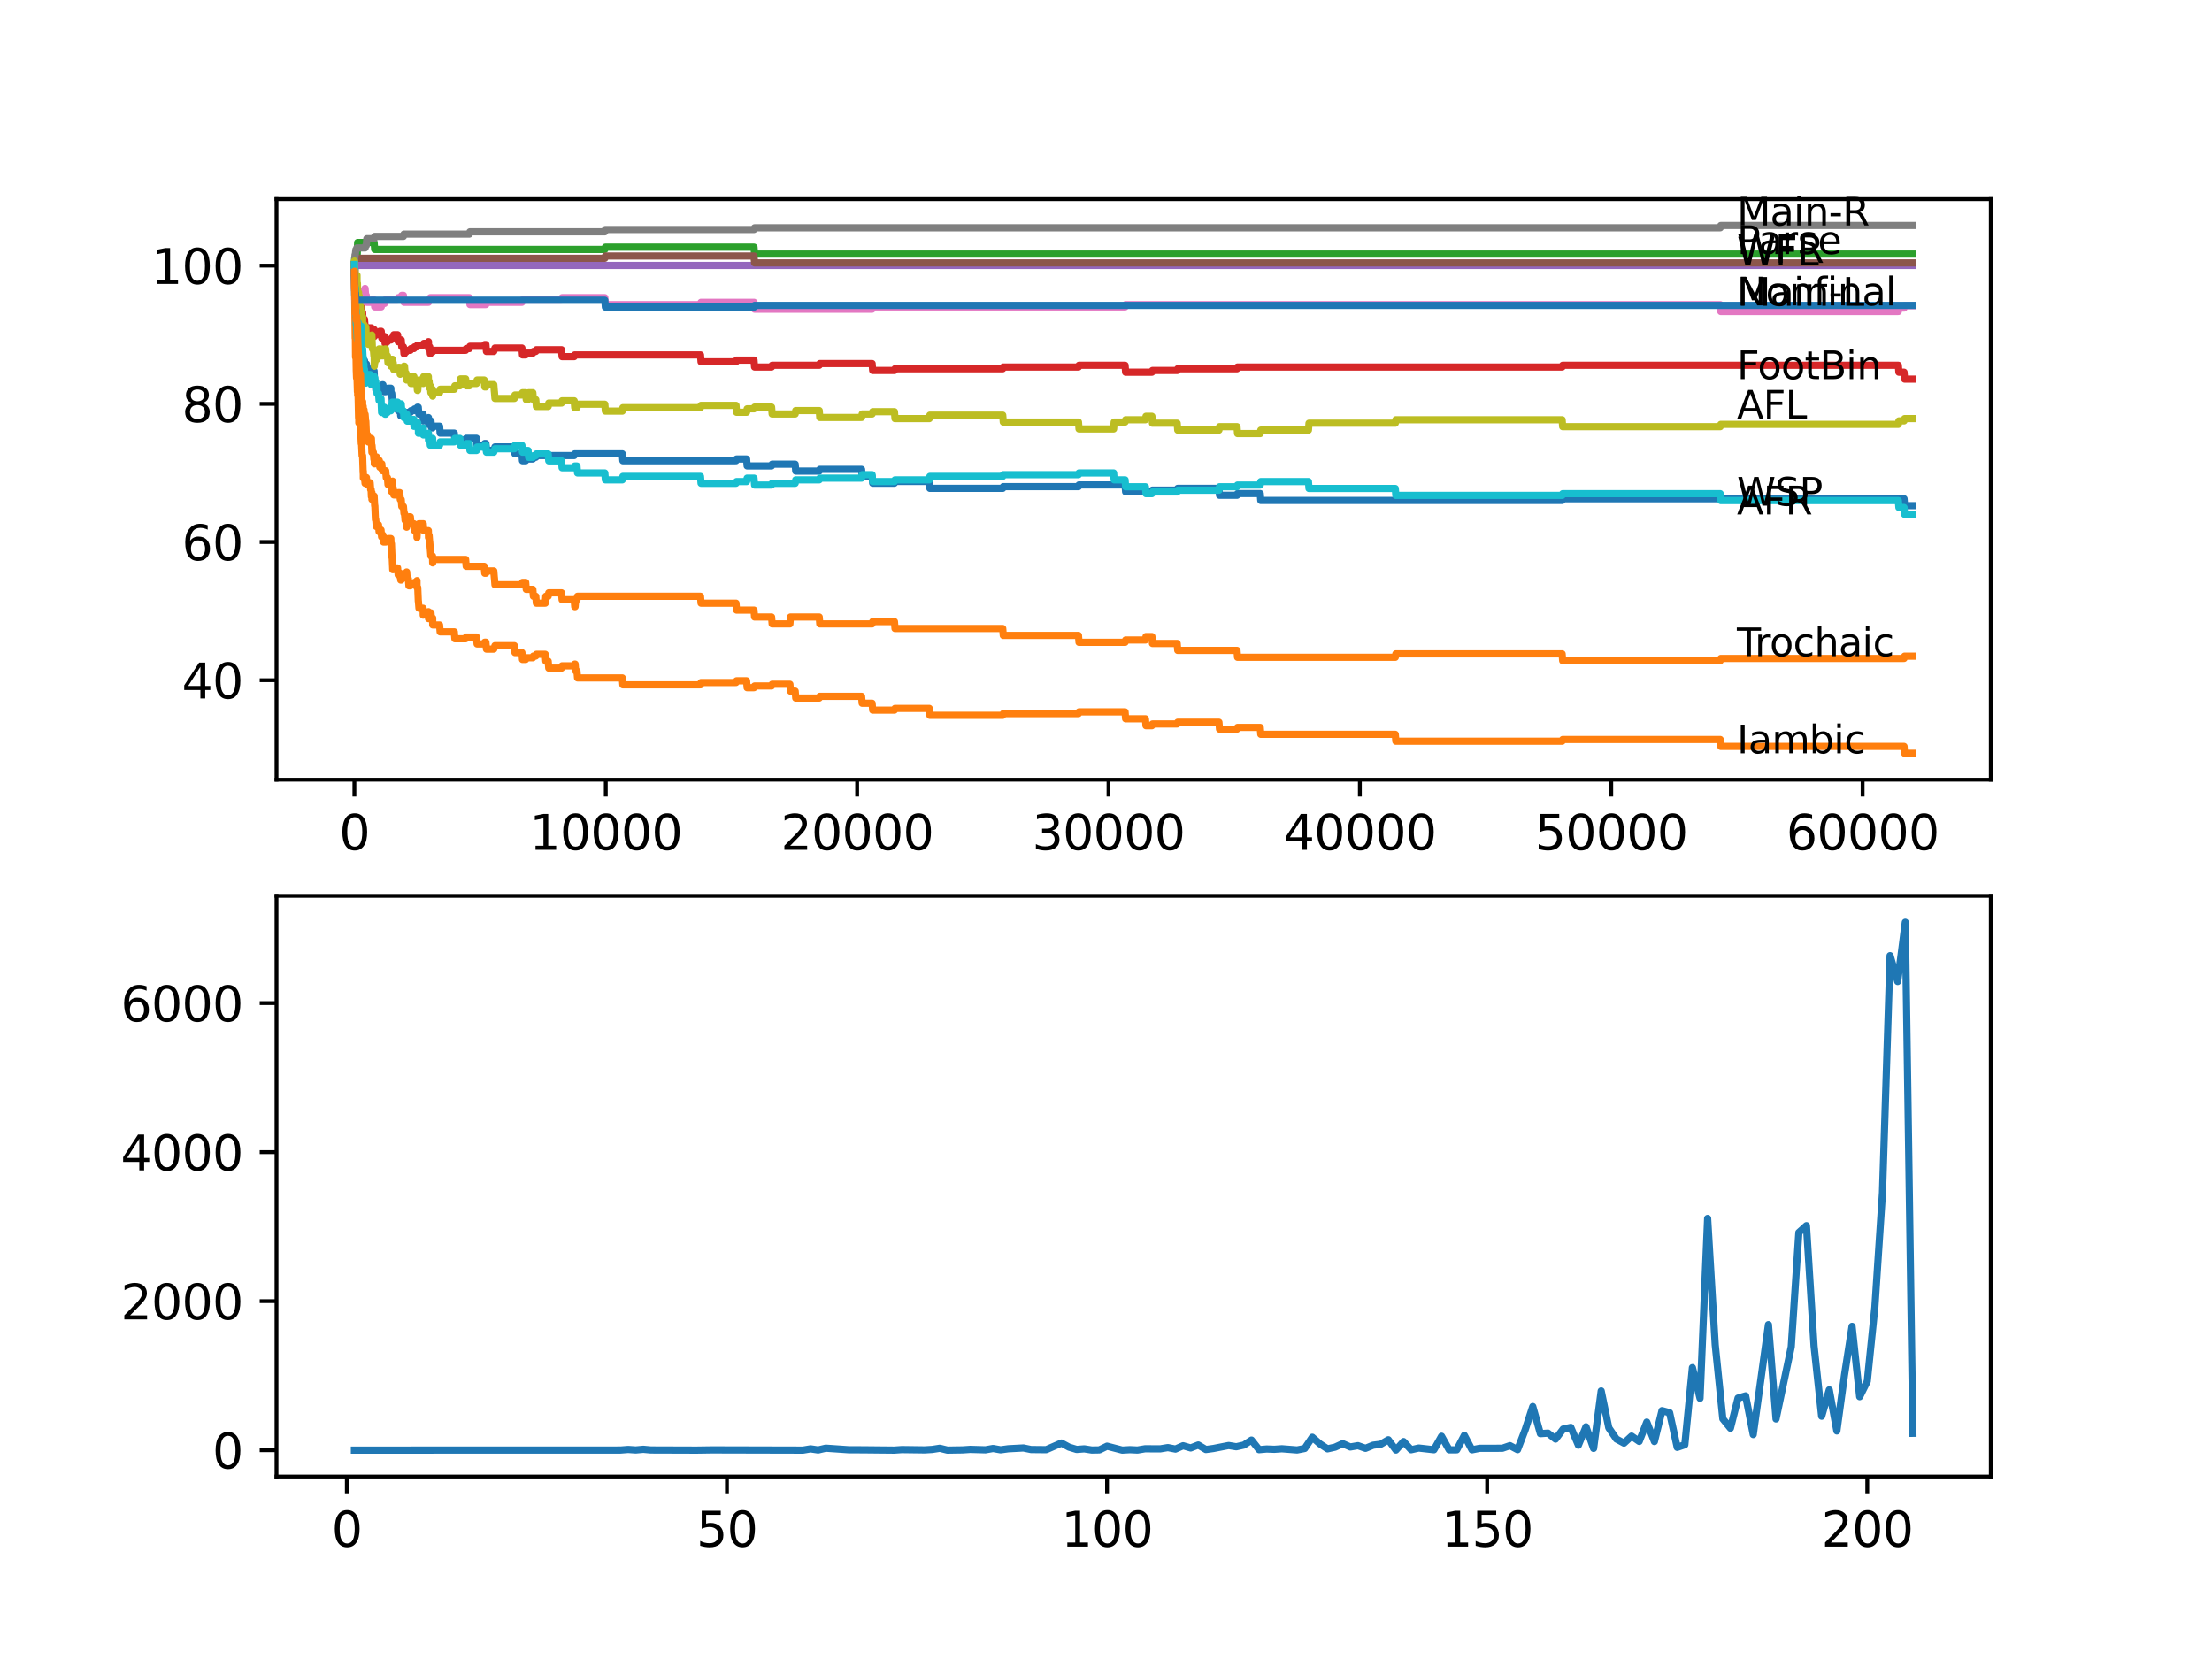 <?xml version="1.0" encoding="utf-8" standalone="no"?>
<!DOCTYPE svg PUBLIC "-//W3C//DTD SVG 1.1//EN"
  "http://www.w3.org/Graphics/SVG/1.1/DTD/svg11.dtd">
<svg xmlns:xlink="http://www.w3.org/1999/xlink" width="460.8pt" height="345.6pt" viewBox="0 0 460.8 345.6" xmlns="http://www.w3.org/2000/svg" version="1.1">
 <defs>
  <style type="text/css">*{stroke-linejoin: round; stroke-linecap: butt}</style>
 </defs>
 <g id="figure_1">
  <g id="patch_1">
   <path d="M 0 345.6 
L 460.8 345.6 
L 460.8 0 
L 0 0 
z
" style="fill: #ffffff"/>
  </g>
  <g id="axes_1">
   <g id="patch_2">
    <path d="M 57.6 162.432 
L 414.72 162.432 
L 414.72 41.472 
L 57.6 41.472 
z
" style="fill: #ffffff"/>
   </g>
   <g id="matplotlib.axis_1">
    <g id="xtick_1">
     <g id="line2d_1">
      <defs>
       <path id="me05dd49eee" d="M 0 0 
L 0 3.5 
" style="stroke: #000000; stroke-width: 0.8"/>
      </defs>
      <g>
       <use xlink:href="#me05dd49eee" x="73.827" y="162.432" style="stroke: #000000; stroke-width: 0.8"/>
      </g>
     </g>
     <g id="text_1">
      <!-- 0 -->
      <g transform="translate(70.646 177.03)scale(0.1 -0.1)">
       <defs>
        <path id="DejaVuSans-30" d="M 2034 4250 
Q 1547 4250 1301 3770 
Q 1056 3291 1056 2328 
Q 1056 1369 1301 889 
Q 1547 409 2034 409 
Q 2525 409 2770 889 
Q 3016 1369 3016 2328 
Q 3016 3291 2770 3770 
Q 2525 4250 2034 4250 
z
M 2034 4750 
Q 2819 4750 3233 4129 
Q 3647 3509 3647 2328 
Q 3647 1150 3233 529 
Q 2819 -91 2034 -91 
Q 1250 -91 836 529 
Q 422 1150 422 2328 
Q 422 3509 836 4129 
Q 1250 4750 2034 4750 
z
" transform="scale(0.016)"/>
       </defs>
       <use xlink:href="#DejaVuSans-30"/>
      </g>
     </g>
    </g>
    <g id="xtick_2">
     <g id="line2d_2">
      <g>
       <use xlink:href="#me05dd49eee" x="126.192" y="162.432" style="stroke: #000000; stroke-width: 0.8"/>
      </g>
     </g>
     <g id="text_2">
      <!-- 10000 -->
      <g transform="translate(110.286 177.03)scale(0.1 -0.1)">
       <defs>
        <path id="DejaVuSans-31" d="M 794 531 
L 1825 531 
L 1825 4091 
L 703 3866 
L 703 4441 
L 1819 4666 
L 2450 4666 
L 2450 531 
L 3481 531 
L 3481 0 
L 794 0 
L 794 531 
z
" transform="scale(0.016)"/>
       </defs>
       <use xlink:href="#DejaVuSans-31"/>
       <use xlink:href="#DejaVuSans-30" x="63.623"/>
       <use xlink:href="#DejaVuSans-30" x="127.246"/>
       <use xlink:href="#DejaVuSans-30" x="190.869"/>
       <use xlink:href="#DejaVuSans-30" x="254.492"/>
      </g>
     </g>
    </g>
    <g id="xtick_3">
     <g id="line2d_3">
      <g>
       <use xlink:href="#me05dd49eee" x="178.556" y="162.432" style="stroke: #000000; stroke-width: 0.8"/>
      </g>
     </g>
     <g id="text_3">
      <!-- 20000 -->
      <g transform="translate(162.65 177.03)scale(0.1 -0.1)">
       <defs>
        <path id="DejaVuSans-32" d="M 1228 531 
L 3431 531 
L 3431 0 
L 469 0 
L 469 531 
Q 828 903 1448 1529 
Q 2069 2156 2228 2338 
Q 2531 2678 2651 2914 
Q 2772 3150 2772 3378 
Q 2772 3750 2511 3984 
Q 2250 4219 1831 4219 
Q 1534 4219 1204 4116 
Q 875 4013 500 3803 
L 500 4441 
Q 881 4594 1212 4672 
Q 1544 4750 1819 4750 
Q 2544 4750 2975 4387 
Q 3406 4025 3406 3419 
Q 3406 3131 3298 2873 
Q 3191 2616 2906 2266 
Q 2828 2175 2409 1742 
Q 1991 1309 1228 531 
z
" transform="scale(0.016)"/>
       </defs>
       <use xlink:href="#DejaVuSans-32"/>
       <use xlink:href="#DejaVuSans-30" x="63.623"/>
       <use xlink:href="#DejaVuSans-30" x="127.246"/>
       <use xlink:href="#DejaVuSans-30" x="190.869"/>
       <use xlink:href="#DejaVuSans-30" x="254.492"/>
      </g>
     </g>
    </g>
    <g id="xtick_4">
     <g id="line2d_4">
      <g>
       <use xlink:href="#me05dd49eee" x="230.921" y="162.432" style="stroke: #000000; stroke-width: 0.8"/>
      </g>
     </g>
     <g id="text_4">
      <!-- 30000 -->
      <g transform="translate(215.015 177.03)scale(0.1 -0.1)">
       <defs>
        <path id="DejaVuSans-33" d="M 2597 2516 
Q 3050 2419 3304 2112 
Q 3559 1806 3559 1356 
Q 3559 666 3084 287 
Q 2609 -91 1734 -91 
Q 1441 -91 1130 -33 
Q 819 25 488 141 
L 488 750 
Q 750 597 1062 519 
Q 1375 441 1716 441 
Q 2309 441 2620 675 
Q 2931 909 2931 1356 
Q 2931 1769 2642 2001 
Q 2353 2234 1838 2234 
L 1294 2234 
L 1294 2753 
L 1863 2753 
Q 2328 2753 2575 2939 
Q 2822 3125 2822 3475 
Q 2822 3834 2567 4026 
Q 2313 4219 1838 4219 
Q 1578 4219 1281 4162 
Q 984 4106 628 3988 
L 628 4550 
Q 988 4650 1302 4700 
Q 1616 4750 1894 4750 
Q 2613 4750 3031 4423 
Q 3450 4097 3450 3541 
Q 3450 3153 3228 2886 
Q 3006 2619 2597 2516 
z
" transform="scale(0.016)"/>
       </defs>
       <use xlink:href="#DejaVuSans-33"/>
       <use xlink:href="#DejaVuSans-30" x="63.623"/>
       <use xlink:href="#DejaVuSans-30" x="127.246"/>
       <use xlink:href="#DejaVuSans-30" x="190.869"/>
       <use xlink:href="#DejaVuSans-30" x="254.492"/>
      </g>
     </g>
    </g>
    <g id="xtick_5">
     <g id="line2d_5">
      <g>
       <use xlink:href="#me05dd49eee" x="283.285" y="162.432" style="stroke: #000000; stroke-width: 0.8"/>
      </g>
     </g>
     <g id="text_5">
      <!-- 40000 -->
      <g transform="translate(267.379 177.03)scale(0.1 -0.1)">
       <defs>
        <path id="DejaVuSans-34" d="M 2419 4116 
L 825 1625 
L 2419 1625 
L 2419 4116 
z
M 2253 4666 
L 3047 4666 
L 3047 1625 
L 3713 1625 
L 3713 1100 
L 3047 1100 
L 3047 0 
L 2419 0 
L 2419 1100 
L 313 1100 
L 313 1709 
L 2253 4666 
z
" transform="scale(0.016)"/>
       </defs>
       <use xlink:href="#DejaVuSans-34"/>
       <use xlink:href="#DejaVuSans-30" x="63.623"/>
       <use xlink:href="#DejaVuSans-30" x="127.246"/>
       <use xlink:href="#DejaVuSans-30" x="190.869"/>
       <use xlink:href="#DejaVuSans-30" x="254.492"/>
      </g>
     </g>
    </g>
    <g id="xtick_6">
     <g id="line2d_6">
      <g>
       <use xlink:href="#me05dd49eee" x="335.65" y="162.432" style="stroke: #000000; stroke-width: 0.8"/>
      </g>
     </g>
     <g id="text_6">
      <!-- 50000 -->
      <g transform="translate(319.744 177.03)scale(0.1 -0.1)">
       <defs>
        <path id="DejaVuSans-35" d="M 691 4666 
L 3169 4666 
L 3169 4134 
L 1269 4134 
L 1269 2991 
Q 1406 3038 1543 3061 
Q 1681 3084 1819 3084 
Q 2600 3084 3056 2656 
Q 3513 2228 3513 1497 
Q 3513 744 3044 326 
Q 2575 -91 1722 -91 
Q 1428 -91 1123 -41 
Q 819 9 494 109 
L 494 744 
Q 775 591 1075 516 
Q 1375 441 1709 441 
Q 2250 441 2565 725 
Q 2881 1009 2881 1497 
Q 2881 1984 2565 2268 
Q 2250 2553 1709 2553 
Q 1456 2553 1204 2497 
Q 953 2441 691 2322 
L 691 4666 
z
" transform="scale(0.016)"/>
       </defs>
       <use xlink:href="#DejaVuSans-35"/>
       <use xlink:href="#DejaVuSans-30" x="63.623"/>
       <use xlink:href="#DejaVuSans-30" x="127.246"/>
       <use xlink:href="#DejaVuSans-30" x="190.869"/>
       <use xlink:href="#DejaVuSans-30" x="254.492"/>
      </g>
     </g>
    </g>
    <g id="xtick_7">
     <g id="line2d_7">
      <g>
       <use xlink:href="#me05dd49eee" x="388.014" y="162.432" style="stroke: #000000; stroke-width: 0.8"/>
      </g>
     </g>
     <g id="text_7">
      <!-- 60000 -->
      <g transform="translate(372.108 177.03)scale(0.1 -0.1)">
       <defs>
        <path id="DejaVuSans-36" d="M 2113 2584 
Q 1688 2584 1439 2293 
Q 1191 2003 1191 1497 
Q 1191 994 1439 701 
Q 1688 409 2113 409 
Q 2538 409 2786 701 
Q 3034 994 3034 1497 
Q 3034 2003 2786 2293 
Q 2538 2584 2113 2584 
z
M 3366 4563 
L 3366 3988 
Q 3128 4100 2886 4159 
Q 2644 4219 2406 4219 
Q 1781 4219 1451 3797 
Q 1122 3375 1075 2522 
Q 1259 2794 1537 2939 
Q 1816 3084 2150 3084 
Q 2853 3084 3261 2657 
Q 3669 2231 3669 1497 
Q 3669 778 3244 343 
Q 2819 -91 2113 -91 
Q 1303 -91 875 529 
Q 447 1150 447 2328 
Q 447 3434 972 4092 
Q 1497 4750 2381 4750 
Q 2619 4750 2861 4703 
Q 3103 4656 3366 4563 
z
" transform="scale(0.016)"/>
       </defs>
       <use xlink:href="#DejaVuSans-36"/>
       <use xlink:href="#DejaVuSans-30" x="63.623"/>
       <use xlink:href="#DejaVuSans-30" x="127.246"/>
       <use xlink:href="#DejaVuSans-30" x="190.869"/>
       <use xlink:href="#DejaVuSans-30" x="254.492"/>
      </g>
     </g>
    </g>
   </g>
   <g id="matplotlib.axis_2">
    <g id="ytick_1">
     <g id="line2d_8">
      <defs>
       <path id="m8b151ed407" d="M 0 0 
L -3.5 0 
" style="stroke: #000000; stroke-width: 0.8"/>
      </defs>
      <g>
       <use xlink:href="#m8b151ed407" x="57.6" y="141.701" style="stroke: #000000; stroke-width: 0.8"/>
      </g>
     </g>
     <g id="text_8">
      <!-- 40 -->
      <g transform="translate(37.875 145.5)scale(0.1 -0.1)">
       <use xlink:href="#DejaVuSans-34"/>
       <use xlink:href="#DejaVuSans-30" x="63.623"/>
      </g>
     </g>
    </g>
    <g id="ytick_2">
     <g id="line2d_9">
      <g>
       <use xlink:href="#m8b151ed407" x="57.6" y="112.915" style="stroke: #000000; stroke-width: 0.8"/>
      </g>
     </g>
     <g id="text_9">
      <!-- 60 -->
      <g transform="translate(37.875 116.714)scale(0.1 -0.1)">
       <use xlink:href="#DejaVuSans-36"/>
       <use xlink:href="#DejaVuSans-30" x="63.623"/>
      </g>
     </g>
    </g>
    <g id="ytick_3">
     <g id="line2d_10">
      <g>
       <use xlink:href="#m8b151ed407" x="57.6" y="84.128" style="stroke: #000000; stroke-width: 0.8"/>
      </g>
     </g>
     <g id="text_10">
      <!-- 80 -->
      <g transform="translate(37.875 87.928)scale(0.1 -0.1)">
       <defs>
        <path id="DejaVuSans-38" d="M 2034 2216 
Q 1584 2216 1326 1975 
Q 1069 1734 1069 1313 
Q 1069 891 1326 650 
Q 1584 409 2034 409 
Q 2484 409 2743 651 
Q 3003 894 3003 1313 
Q 3003 1734 2745 1975 
Q 2488 2216 2034 2216 
z
M 1403 2484 
Q 997 2584 770 2862 
Q 544 3141 544 3541 
Q 544 4100 942 4425 
Q 1341 4750 2034 4750 
Q 2731 4750 3128 4425 
Q 3525 4100 3525 3541 
Q 3525 3141 3298 2862 
Q 3072 2584 2669 2484 
Q 3125 2378 3379 2068 
Q 3634 1759 3634 1313 
Q 3634 634 3220 271 
Q 2806 -91 2034 -91 
Q 1263 -91 848 271 
Q 434 634 434 1313 
Q 434 1759 690 2068 
Q 947 2378 1403 2484 
z
M 1172 3481 
Q 1172 3119 1398 2916 
Q 1625 2713 2034 2713 
Q 2441 2713 2670 2916 
Q 2900 3119 2900 3481 
Q 2900 3844 2670 4047 
Q 2441 4250 2034 4250 
Q 1625 4250 1398 4047 
Q 1172 3844 1172 3481 
z
" transform="scale(0.016)"/>
       </defs>
       <use xlink:href="#DejaVuSans-38"/>
       <use xlink:href="#DejaVuSans-30" x="63.623"/>
      </g>
     </g>
    </g>
    <g id="ytick_4">
     <g id="line2d_11">
      <g>
       <use xlink:href="#m8b151ed407" x="57.6" y="55.342" style="stroke: #000000; stroke-width: 0.8"/>
      </g>
     </g>
     <g id="text_11">
      <!-- 100 -->
      <g transform="translate(31.512 59.141)scale(0.1 -0.1)">
       <use xlink:href="#DejaVuSans-31"/>
       <use xlink:href="#DejaVuSans-30" x="63.623"/>
       <use xlink:href="#DejaVuSans-30" x="127.246"/>
      </g>
     </g>
    </g>
   </g>
   <g id="line2d_12">
    <path d="M 73.833 55.342 
L 73.958 59.516 
L 73.964 59.516 
L 74.032 58.077 
L 74.068 60.116 
L 74.105 60.116 
L 74.152 57.957 
L 74.215 59.036 
L 74.278 61.915 
L 74.33 61.195 
L 74.356 61.195 
L 74.461 64.074 
L 74.472 63.714 
L 74.487 63.714 
L 74.508 63.354 
L 74.513 64.794 
L 74.582 63.594 
L 74.697 68.992 
L 74.707 68.632 
L 74.744 68.632 
L 74.749 70.071 
L 74.854 68.992 
L 74.859 68.992 
L 74.974 68.632 
L 75 68.632 
L 75.095 70.071 
L 75.11 69.711 
L 75.142 69.711 
L 75.262 72.59 
L 75.325 72.59 
L 75.346 74.029 
L 75.435 73.669 
L 75.535 73.669 
L 75.65 75.828 
L 75.655 75.828 
L 75.77 75.469 
L 75.828 75.469 
L 75.927 75.109 
L 76.043 76.548 
L 76.21 76.548 
L 76.331 75.828 
L 76.336 75.828 
L 76.451 77.268 
L 76.598 77.268 
L 76.713 76.908 
L 77.315 76.908 
L 77.43 78.347 
L 77.462 78.347 
L 77.582 77.628 
L 77.776 77.628 
L 77.891 77.268 
L 77.933 77.268 
L 78.048 79.787 
L 78.179 79.787 
L 78.294 81.226 
L 78.457 81.226 
L 78.572 80.866 
L 79.006 80.866 
L 79.122 80.506 
L 79.54 80.506 
L 79.656 80.146 
L 79.776 80.146 
L 79.891 81.586 
L 80.347 81.586 
L 80.462 81.226 
L 80.708 81.226 
L 80.823 80.866 
L 81.42 80.866 
L 81.457 82.305 
L 81.53 81.946 
L 81.604 81.946 
L 81.719 83.385 
L 81.776 83.385 
L 81.792 83.025 
L 81.797 84.464 
L 81.871 84.464 
L 81.913 84.464 
L 82.028 84.104 
L 82.824 84.104 
L 82.939 85.544 
L 83.269 85.544 
L 83.363 85.184 
L 83.478 86.623 
L 84.264 86.623 
L 84.379 86.263 
L 84.583 86.263 
L 84.698 85.904 
L 85.484 85.904 
L 85.599 85.544 
L 86.227 85.544 
L 86.343 85.184 
L 86.835 85.184 
L 86.95 84.824 
L 87.128 84.824 
L 87.243 86.263 
L 88.139 86.263 
L 88.165 87.703 
L 88.249 87.343 
L 89.233 87.343 
L 89.259 86.983 
L 89.265 88.422 
L 89.327 88.422 
L 89.39 88.422 
L 89.505 88.063 
L 89.642 88.063 
L 89.757 87.703 
L 89.778 87.703 
L 89.893 89.142 
L 90.097 89.142 
L 90.212 88.782 
L 91.569 88.782 
L 91.684 90.222 
L 94.637 90.222 
L 94.752 91.661 
L 96.999 91.661 
L 97.114 91.301 
L 99.266 91.301 
L 99.381 92.74 
L 100.869 92.74 
L 100.984 92.381 
L 101.219 92.381 
L 101.335 93.82 
L 102.864 93.82 
L 102.979 93.46 
L 102.989 93.46 
L 103.104 93.1 
L 107.152 93.1 
L 107.267 94.54 
L 108.723 94.54 
L 108.838 95.979 
L 109.509 95.979 
L 109.624 95.619 
L 110.996 95.619 
L 111.111 95.259 
L 111.614 95.259 
L 111.729 94.899 
L 119.61 94.899 
L 119.725 94.54 
L 129.638 94.54 
L 129.753 95.979 
L 153.322 95.979 
L 153.437 95.619 
L 155.527 95.619 
L 155.642 97.058 
L 160.732 97.058 
L 160.847 96.699 
L 165.649 96.699 
L 165.764 98.138 
L 170.66 98.138 
L 170.775 97.778 
L 179.483 97.778 
L 179.599 99.217 
L 181.677 99.217 
L 181.793 100.657 
L 186.327 100.657 
L 186.443 100.297 
L 193.59 100.297 
L 193.705 101.736 
L 208.886 101.736 
L 209.001 101.376 
L 224.663 101.376 
L 224.779 101.016 
L 234.372 101.016 
L 234.487 102.456 
L 239.964 102.456 
L 240.079 102.096 
L 245.227 102.096 
L 245.342 101.736 
L 253.93 101.736 
L 254.045 103.175 
L 257.69 103.175 
L 257.805 102.816 
L 262.528 102.816 
L 262.643 104.255 
L 325.418 104.255 
L 325.533 103.895 
L 396.644 103.895 
L 396.759 105.334 
L 398.487 105.334 
L 398.487 105.334 
" clip-path="url(#pf3f71d8c9c)" style="fill: none; stroke: #1f77b4; stroke-width: 1.5; stroke-linecap: square"/>
   </g>
   <g id="line2d_13">
    <path d="M 73.833 56.782 
L 73.838 56.782 
L 73.995 70.455 
L 74.006 70.455 
L 74.026 69.016 
L 74.068 74.413 
L 74.084 74.413 
L 74.131 74.413 
L 74.152 72.974 
L 74.22 77.292 
L 74.225 77.292 
L 74.278 78.731 
L 74.335 78.011 
L 74.356 78.011 
L 74.461 81.61 
L 74.477 81.25 
L 74.487 81.25 
L 74.508 80.89 
L 74.513 82.329 
L 74.582 81.61 
L 74.697 87.007 
L 74.707 86.647 
L 74.744 86.647 
L 74.749 88.087 
L 74.854 87.007 
L 74.859 87.007 
L 74.974 88.446 
L 75 88.446 
L 75.095 89.886 
L 75.11 89.526 
L 75.142 89.526 
L 75.262 92.405 
L 75.325 92.405 
L 75.44 94.923 
L 75.535 94.923 
L 75.655 98.522 
L 75.681 98.162 
L 75.686 99.601 
L 75.749 99.601 
L 75.828 99.601 
L 75.927 99.241 
L 76.043 100.681 
L 76.053 100.681 
L 76.168 100.201 
L 76.21 100.201 
L 76.331 99.481 
L 76.336 99.481 
L 76.451 100.92 
L 76.598 100.92 
L 76.713 100.561 
L 77.1 100.561 
L 77.215 102 
L 77.315 102 
L 77.367 103.439 
L 77.425 102.96 
L 77.462 102.96 
L 77.472 102.6 
L 77.477 104.039 
L 77.561 103.679 
L 77.776 103.679 
L 77.891 103.319 
L 77.933 103.319 
L 78.048 105.358 
L 78.085 105.358 
L 78.205 108.237 
L 78.273 108.237 
L 78.388 109.676 
L 78.457 109.676 
L 78.572 109.316 
L 78.849 109.316 
L 78.964 110.756 
L 79.006 110.756 
L 79.122 110.396 
L 79.373 110.396 
L 79.488 111.835 
L 79.54 111.835 
L 79.656 111.475 
L 79.776 111.475 
L 79.891 112.915 
L 80.347 112.915 
L 80.462 112.555 
L 80.708 112.555 
L 80.823 112.195 
L 81.42 112.195 
L 81.457 113.634 
L 81.53 113.275 
L 81.541 113.275 
L 81.661 116.153 
L 81.703 116.153 
L 81.818 118.672 
L 81.913 118.672 
L 82.028 118.312 
L 82.824 118.312 
L 82.939 119.752 
L 83.269 119.752 
L 83.363 119.392 
L 83.478 120.831 
L 83.578 120.831 
L 83.693 120.351 
L 84.039 120.351 
L 84.154 119.871 
L 84.264 119.871 
L 84.379 119.512 
L 84.583 119.512 
L 84.698 119.152 
L 84.714 119.152 
L 84.829 120.591 
L 85.065 120.591 
L 85.18 122.03 
L 85.484 122.03 
L 85.599 121.671 
L 86.227 121.671 
L 86.343 121.311 
L 86.835 121.311 
L 86.866 120.951 
L 86.871 122.39 
L 86.929 122.39 
L 87.018 122.39 
L 87.139 125.269 
L 87.159 125.269 
L 87.275 126.708 
L 88.139 126.708 
L 88.165 128.148 
L 88.249 127.788 
L 89.233 127.788 
L 89.259 127.428 
L 89.265 128.867 
L 89.327 128.867 
L 89.39 128.867 
L 89.505 128.507 
L 89.521 128.507 
L 89.636 128.028 
L 89.642 128.028 
L 89.757 127.668 
L 89.778 127.668 
L 89.893 129.107 
L 90.097 129.107 
L 90.134 128.747 
L 90.139 130.187 
L 90.191 130.187 
L 91.569 130.187 
L 91.684 131.626 
L 94.637 131.626 
L 94.752 133.065 
L 96.999 133.065 
L 97.114 132.705 
L 99.266 132.705 
L 99.381 134.145 
L 100.869 134.145 
L 100.984 133.785 
L 101.219 133.785 
L 101.335 135.224 
L 102.864 135.224 
L 102.979 134.864 
L 102.989 134.864 
L 103.104 134.504 
L 107.152 134.504 
L 107.267 135.944 
L 108.723 135.944 
L 108.838 137.383 
L 109.509 137.383 
L 109.624 137.023 
L 110.996 137.023 
L 111.111 136.663 
L 111.614 136.663 
L 111.729 136.304 
L 113.588 136.304 
L 113.703 137.743 
L 114.195 137.743 
L 114.31 139.182 
L 116.976 139.182 
L 117.091 138.702 
L 119.61 138.702 
L 119.725 138.343 
L 119.809 138.343 
L 119.924 139.782 
L 120.191 139.782 
L 120.306 141.221 
L 129.638 141.221 
L 129.753 142.661 
L 145.923 142.661 
L 146.038 142.181 
L 153.322 142.181 
L 153.437 141.821 
L 155.527 141.821 
L 155.642 143.26 
L 157.071 143.26 
L 157.187 142.901 
L 160.732 142.901 
L 160.847 142.541 
L 164.549 142.541 
L 164.664 143.98 
L 165.649 143.98 
L 165.764 145.419 
L 170.66 145.419 
L 170.775 145.059 
L 179.483 145.059 
L 179.599 146.499 
L 181.677 146.499 
L 181.793 147.938 
L 186.327 147.938 
L 186.443 147.578 
L 193.59 147.578 
L 193.705 149.018 
L 208.886 149.018 
L 209.001 148.658 
L 224.663 148.658 
L 224.779 148.298 
L 234.372 148.298 
L 234.487 149.737 
L 238.613 149.737 
L 238.728 151.177 
L 239.964 151.177 
L 240.079 150.817 
L 245.227 150.817 
L 245.342 150.457 
L 253.93 150.457 
L 254.045 151.896 
L 257.69 151.896 
L 257.805 151.536 
L 262.528 151.536 
L 262.643 152.976 
L 290.664 152.976 
L 290.779 154.415 
L 325.418 154.415 
L 325.533 154.055 
L 358.355 154.055 
L 358.47 155.495 
L 396.644 155.495 
L 396.759 156.934 
L 398.487 156.934 
L 398.487 156.934 
" clip-path="url(#pf3f71d8c9c)" style="fill: none; stroke: #ff7f0e; stroke-width: 1.5; stroke-linecap: square"/>
   </g>
   <g id="line2d_14">
    <path d="M 73.833 55.102 
L 73.838 55.102 
L 73.885 53.807 
L 73.89 55.246 
L 73.943 55.246 
L 73.948 55.246 
L 74.016 54.239 
L 74.021 55.678 
L 74.047 55.678 
L 74.053 55.678 
L 74.173 54.479 
L 74.21 54.479 
L 74.325 54.119 
L 74.372 54.119 
L 74.508 50.52 
L 77.938 50.52 
L 78.053 51.96 
L 125.993 51.96 
L 126.108 51.48 
L 157.071 51.48 
L 157.187 52.919 
L 398.487 52.919 
L 398.487 52.919 
" clip-path="url(#pf3f71d8c9c)" style="fill: none; stroke: #2ca02c; stroke-width: 1.5; stroke-linecap: square"/>
   </g>
   <g id="line2d_15">
    <path d="M 73.833 55.102 
L 73.89 60.5 
L 73.958 59.3 
L 73.979 59.3 
L 74.105 63.618 
L 74.194 63.618 
L 74.21 63.138 
L 74.22 66.017 
L 74.278 66.017 
L 74.294 66.017 
L 74.409 65.537 
L 74.461 65.537 
L 74.587 64.338 
L 74.602 64.338 
L 74.692 63.978 
L 74.697 65.417 
L 74.702 65.058 
L 74.843 65.058 
L 74.964 64.338 
L 75.095 64.338 
L 75.142 63.978 
L 75.147 65.417 
L 75.194 65.058 
L 75.21 65.058 
L 75.325 63.978 
L 75.346 65.417 
L 75.435 65.058 
L 75.535 65.058 
L 75.65 67.217 
L 75.655 67.217 
L 75.77 66.857 
L 75.828 66.857 
L 75.927 66.497 
L 76.043 67.936 
L 76.053 67.936 
L 76.168 69.376 
L 76.21 69.376 
L 76.331 68.656 
L 76.598 68.656 
L 76.713 68.296 
L 77.367 68.296 
L 77.462 69.735 
L 77.477 69.376 
L 77.493 69.376 
L 77.608 69.016 
L 77.776 69.016 
L 77.891 68.656 
L 77.938 68.656 
L 77.975 70.095 
L 78.048 69.735 
L 78.457 69.735 
L 78.572 69.376 
L 79.006 69.376 
L 79.122 69.016 
L 79.42 69.016 
L 79.535 70.455 
L 79.54 70.455 
L 79.656 70.095 
L 80.106 70.095 
L 80.221 71.534 
L 80.347 71.534 
L 80.462 71.175 
L 80.708 71.175 
L 80.823 70.815 
L 81.457 70.815 
L 81.572 70.455 
L 81.776 70.455 
L 81.892 70.095 
L 81.913 70.095 
L 82.028 69.735 
L 82.824 69.735 
L 82.939 71.175 
L 83.269 71.175 
L 83.384 70.815 
L 83.578 70.815 
L 83.693 72.254 
L 84.039 72.254 
L 84.154 73.693 
L 84.264 73.693 
L 84.379 73.334 
L 84.583 73.334 
L 84.698 72.974 
L 85.484 72.974 
L 85.599 72.614 
L 86.227 72.614 
L 86.343 72.254 
L 86.835 72.254 
L 86.95 71.894 
L 88.165 71.894 
L 88.28 71.534 
L 89.233 71.534 
L 89.259 71.175 
L 89.265 72.614 
L 89.327 72.614 
L 89.39 72.614 
L 89.505 72.254 
L 89.521 72.254 
L 89.636 73.693 
L 89.642 73.693 
L 89.757 73.334 
L 90.097 73.334 
L 90.212 72.974 
L 96.999 72.974 
L 97.114 72.614 
L 97.779 72.614 
L 97.894 72.134 
L 100.869 72.134 
L 100.984 71.774 
L 101.219 71.774 
L 101.335 73.214 
L 102.864 73.214 
L 102.979 72.854 
L 102.989 72.854 
L 103.104 72.494 
L 108.723 72.494 
L 108.838 73.933 
L 109.509 73.933 
L 109.624 73.574 
L 110.996 73.574 
L 111.111 73.214 
L 111.614 73.214 
L 111.729 72.854 
L 116.976 72.854 
L 117.091 74.293 
L 119.61 74.293 
L 119.725 73.933 
L 145.923 73.933 
L 146.038 75.373 
L 153.322 75.373 
L 153.437 75.013 
L 157.071 75.013 
L 157.187 76.452 
L 160.732 76.452 
L 160.847 76.092 
L 170.66 76.092 
L 170.775 75.732 
L 181.677 75.732 
L 181.793 77.172 
L 186.327 77.172 
L 186.443 76.812 
L 208.886 76.812 
L 209.001 76.452 
L 224.663 76.452 
L 224.779 76.092 
L 234.372 76.092 
L 234.487 77.532 
L 239.964 77.532 
L 240.079 77.172 
L 245.227 77.172 
L 245.342 76.812 
L 257.69 76.812 
L 257.805 76.452 
L 325.418 76.452 
L 325.533 76.092 
L 395.455 76.092 
L 395.571 77.532 
L 396.644 77.532 
L 396.759 78.971 
L 398.487 78.971 
L 398.487 78.971 
" clip-path="url(#pf3f71d8c9c)" style="fill: none; stroke: #d62728; stroke-width: 1.5; stroke-linecap: square"/>
   </g>
   <g id="line2d_16">
    <path d="M 73.833 55.342 
L 73.885 55.342 
L 73.948 56.782 
L 73.995 55.774 
L 74.053 55.774 
L 74.168 55.294 
L 398.487 55.294 
L 398.487 55.294 
" clip-path="url(#pf3f71d8c9c)" style="fill: none; stroke: #9467bd; stroke-width: 1.5; stroke-linecap: square"/>
   </g>
   <g id="line2d_17">
    <path d="M 73.833 55.102 
L 73.838 55.102 
L 73.964 54.167 
L 74.058 54.167 
L 74.173 53.807 
L 125.993 53.807 
L 126.108 53.327 
L 157.071 53.327 
L 157.187 54.766 
L 398.487 54.766 
L 398.487 54.766 
" clip-path="url(#pf3f71d8c9c)" style="fill: none; stroke: #8c564b; stroke-width: 1.5; stroke-linecap: square"/>
   </g>
   <g id="line2d_18">
    <path d="M 73.833 56.782 
L 73.906 62.419 
L 73.958 61.771 
L 74.016 61.771 
L 74.136 64.65 
L 74.152 64.65 
L 74.21 64.17 
L 74.215 65.609 
L 74.257 65.13 
L 74.294 65.13 
L 74.409 64.65 
L 74.424 64.65 
L 74.529 63.69 
L 74.582 65.13 
L 74.639 63.69 
L 74.692 63.69 
L 74.807 63.21 
L 75.142 63.21 
L 75.257 62.731 
L 75.32 62.731 
L 75.435 61.531 
L 75.535 61.531 
L 75.655 60.572 
L 75.927 60.572 
L 76.043 60.092 
L 76.053 60.092 
L 76.168 61.531 
L 76.299 61.531 
L 76.414 62.971 
L 77.367 62.971 
L 77.483 62.491 
L 77.938 62.491 
L 78.053 63.93 
L 79.42 63.93 
L 79.535 63.21 
L 80.106 63.21 
L 80.221 62.491 
L 82.824 62.491 
L 82.939 62.011 
L 83.578 62.011 
L 83.693 61.531 
L 84.039 61.531 
L 84.154 62.971 
L 89.259 62.971 
L 89.375 62.491 
L 89.521 62.491 
L 89.636 62.011 
L 97.779 62.011 
L 97.894 63.45 
L 101.219 63.45 
L 101.335 62.971 
L 108.723 62.971 
L 108.838 62.491 
L 116.976 62.491 
L 117.091 62.011 
L 125.993 62.011 
L 126.108 63.45 
L 145.923 63.45 
L 146.038 62.971 
L 157.071 62.971 
L 157.187 64.41 
L 181.677 64.41 
L 181.793 63.93 
L 234.372 63.93 
L 234.487 63.45 
L 358.355 63.45 
L 358.47 64.89 
L 395.455 64.89 
L 395.571 64.17 
L 396.644 64.17 
L 396.759 63.69 
L 398.487 63.69 
L 398.487 63.69 
" clip-path="url(#pf3f71d8c9c)" style="fill: none; stroke: #e377c2; stroke-width: 1.5; stroke-linecap: square"/>
   </g>
   <g id="line2d_19">
    <path d="M 73.833 55.102 
L 73.958 53.087 
L 74.016 53.087 
L 74.131 52.008 
L 74.21 52.008 
L 74.325 51.648 
L 76.053 51.648 
L 76.168 51.168 
L 76.299 51.168 
L 76.414 49.729 
L 77.938 49.729 
L 78.053 49.249 
L 84.039 49.249 
L 84.154 48.769 
L 97.779 48.769 
L 97.894 48.29 
L 125.993 48.29 
L 126.108 47.81 
L 157.071 47.81 
L 157.187 47.45 
L 358.355 47.45 
L 358.47 46.97 
L 398.487 46.97 
L 398.487 46.97 
" clip-path="url(#pf3f71d8c9c)" style="fill: none; stroke: #7f7f7f; stroke-width: 1.5; stroke-linecap: square"/>
   </g>
   <g id="line2d_20">
    <path d="M 73.833 55.102 
L 73.838 54.383 
L 73.922 58.101 
L 73.927 57.381 
L 73.948 57.381 
L 73.979 56.374 
L 73.985 57.813 
L 74.058 57.093 
L 74.152 59.252 
L 74.173 58.773 
L 74.194 58.773 
L 74.215 59.732 
L 74.309 58.053 
L 74.356 58.053 
L 74.372 57.333 
L 74.388 60.212 
L 74.456 59.012 
L 74.582 64.29 
L 74.697 60.932 
L 74.608 64.77 
L 74.712 62.371 
L 74.744 62.371 
L 74.843 61.651 
L 74.849 63.091 
L 74.859 63.091 
L 74.974 64.53 
L 75 64.53 
L 75.095 63.81 
L 75.1 65.249 
L 75.105 65.249 
L 75.142 65.249 
L 75.173 64.77 
L 75.215 66.929 
L 75.231 66.929 
L 75.241 69.807 
L 75.33 65.01 
L 75.346 65.01 
L 75.461 66.449 
L 75.535 66.449 
L 75.54 65.969 
L 75.55 68.848 
L 75.618 68.848 
L 75.624 68.848 
L 75.655 68.368 
L 75.66 69.807 
L 75.728 69.088 
L 75.802 69.088 
L 75.828 67.648 
L 75.912 69.088 
L 75.927 69.088 
L 76.043 68.608 
L 76.053 68.608 
L 76.168 68.128 
L 76.21 68.128 
L 76.331 71.007 
L 76.336 71.007 
L 76.451 70.287 
L 76.598 70.287 
L 76.713 71.726 
L 77.1 71.726 
L 77.215 71.007 
L 77.315 71.007 
L 77.43 69.807 
L 77.462 69.807 
L 77.582 72.686 
L 77.776 72.686 
L 77.891 74.125 
L 77.933 74.125 
L 77.938 73.406 
L 77.98 76.284 
L 78.032 75.565 
L 78.085 75.565 
L 78.205 74.125 
L 78.273 74.125 
L 78.388 73.406 
L 78.457 73.406 
L 78.535 74.845 
L 78.566 73.406 
L 78.849 73.406 
L 78.964 72.686 
L 79.006 72.686 
L 79.122 74.125 
L 79.373 74.125 
L 79.493 72.686 
L 79.54 72.686 
L 79.656 74.125 
L 79.776 74.125 
L 79.891 73.406 
L 80.106 73.406 
L 80.221 72.686 
L 80.347 72.686 
L 80.462 74.125 
L 80.708 74.125 
L 80.823 75.565 
L 81.42 75.565 
L 81.457 74.845 
L 81.462 76.284 
L 81.525 76.284 
L 81.604 76.284 
L 81.724 74.845 
L 81.776 74.845 
L 81.792 76.284 
L 81.886 75.565 
L 81.913 75.565 
L 82.028 77.004 
L 82.824 77.004 
L 82.939 76.524 
L 83.269 76.524 
L 83.363 77.963 
L 83.379 77.244 
L 83.578 77.244 
L 83.693 76.764 
L 84.039 76.764 
L 84.154 76.284 
L 84.264 76.284 
L 84.379 77.724 
L 84.583 77.724 
L 84.698 79.163 
L 84.714 79.163 
L 84.829 78.443 
L 85.484 78.443 
L 85.599 79.883 
L 86.217 79.883 
L 86.227 78.443 
L 86.327 79.883 
L 86.835 79.883 
L 86.95 81.322 
L 87.018 81.322 
L 87.139 79.883 
L 87.159 79.883 
L 87.275 79.163 
L 88.139 79.163 
L 88.17 79.883 
L 88.254 78.443 
L 89.233 78.443 
L 89.259 79.883 
L 89.343 79.403 
L 89.39 79.403 
L 89.505 80.842 
L 89.521 80.842 
L 89.636 80.362 
L 89.642 80.362 
L 89.757 81.802 
L 89.778 81.802 
L 89.893 81.082 
L 90.097 81.082 
L 90.134 82.521 
L 90.207 81.802 
L 91.569 81.802 
L 91.684 81.082 
L 94.637 81.082 
L 94.752 80.362 
L 95.8 80.362 
L 95.915 78.923 
L 96.999 78.923 
L 97.114 80.362 
L 97.779 80.362 
L 97.894 79.883 
L 99.266 79.883 
L 99.381 79.163 
L 100.869 79.163 
L 100.984 80.602 
L 101.219 80.602 
L 101.335 80.122 
L 102.864 80.122 
L 102.979 81.562 
L 102.989 81.562 
L 103.104 83.001 
L 107.152 83.001 
L 107.267 82.281 
L 108.723 82.281 
L 108.838 81.802 
L 109.509 81.802 
L 109.624 83.241 
L 110.006 83.241 
L 110.121 81.802 
L 110.996 81.802 
L 111.111 83.241 
L 111.614 83.241 
L 111.729 84.68 
L 114.195 84.68 
L 114.31 83.961 
L 116.976 83.961 
L 117.091 83.481 
L 119.61 83.481 
L 119.725 84.92 
L 120.191 84.92 
L 120.306 84.2 
L 125.993 84.2 
L 126.108 85.64 
L 129.638 85.64 
L 129.753 84.92 
L 145.923 84.92 
L 146.038 84.44 
L 153.322 84.44 
L 153.437 85.88 
L 155.527 85.88 
L 155.642 85.16 
L 157.071 85.16 
L 157.187 84.8 
L 160.732 84.8 
L 160.847 86.239 
L 165.649 86.239 
L 165.764 85.52 
L 170.66 85.52 
L 170.775 86.959 
L 179.483 86.959 
L 179.599 86.239 
L 181.677 86.239 
L 181.793 85.76 
L 186.327 85.76 
L 186.443 87.199 
L 193.59 87.199 
L 193.705 86.479 
L 208.886 86.479 
L 209.001 87.919 
L 224.663 87.919 
L 224.779 89.358 
L 231.984 89.358 
L 232.099 87.919 
L 234.372 87.919 
L 234.487 87.439 
L 238.613 87.439 
L 238.728 86.719 
L 239.964 86.719 
L 240.079 88.159 
L 245.227 88.159 
L 245.342 89.598 
L 253.93 89.598 
L 254.045 88.878 
L 257.69 88.878 
L 257.805 90.318 
L 262.528 90.318 
L 262.643 89.598 
L 272.572 89.598 
L 272.687 88.159 
L 290.664 88.159 
L 290.779 87.439 
L 325.418 87.439 
L 325.533 88.878 
L 358.355 88.878 
L 358.47 88.398 
L 395.455 88.398 
L 395.571 87.679 
L 396.644 87.679 
L 396.759 87.199 
L 398.487 87.199 
L 398.487 87.199 
" clip-path="url(#pf3f71d8c9c)" style="fill: none; stroke: #bcbd22; stroke-width: 1.5; stroke-linecap: square"/>
   </g>
   <g id="line2d_21">
    <path d="M 73.833 55.102 
L 73.885 61.459 
L 73.958 59.9 
L 73.979 59.9 
L 74.11 65.657 
L 74.152 65.657 
L 74.21 64.698 
L 74.22 67.576 
L 74.246 66.857 
L 74.294 66.857 
L 74.414 70.455 
L 74.424 70.455 
L 74.461 70.695 
L 74.55 69.016 
L 74.582 69.016 
L 74.634 67.217 
L 74.665 70.095 
L 74.676 70.095 
L 74.692 70.095 
L 74.697 71.534 
L 74.801 70.455 
L 74.843 70.455 
L 74.964 69.735 
L 75 69.735 
L 75.116 68.656 
L 75.142 68.656 
L 75.173 70.095 
L 75.241 67.936 
L 75.252 68.656 
L 75.288 68.656 
L 75.346 72.974 
L 75.409 72.614 
L 75.535 72.614 
L 75.65 74.773 
L 75.655 74.773 
L 75.681 74.413 
L 75.686 75.852 
L 75.749 75.852 
L 75.802 75.852 
L 75.828 77.292 
L 75.912 76.932 
L 75.927 76.932 
L 76.043 78.371 
L 76.053 78.371 
L 76.168 79.811 
L 76.21 79.811 
L 76.331 79.091 
L 76.336 79.091 
L 76.451 78.371 
L 76.598 78.371 
L 76.713 78.011 
L 77.1 78.011 
L 77.215 79.451 
L 77.315 79.451 
L 77.367 78.731 
L 77.373 80.17 
L 77.42 80.17 
L 77.462 80.17 
L 77.582 79.451 
L 77.776 79.451 
L 77.891 79.091 
L 77.933 79.091 
L 77.938 78.371 
L 77.943 79.811 
L 78.043 78.731 
L 78.085 78.731 
L 78.179 80.17 
L 78.195 79.451 
L 78.273 79.451 
L 78.388 80.89 
L 78.457 80.89 
L 78.535 80.53 
L 78.54 81.97 
L 78.551 81.97 
L 78.849 81.97 
L 78.964 83.409 
L 79.006 83.409 
L 79.122 83.049 
L 79.373 83.049 
L 79.493 85.928 
L 79.54 85.928 
L 79.656 85.568 
L 79.776 85.568 
L 79.891 84.848 
L 80.106 84.848 
L 80.221 86.287 
L 80.347 86.287 
L 80.462 85.928 
L 80.708 85.928 
L 80.823 85.568 
L 81.42 85.568 
L 81.536 84.488 
L 81.604 84.488 
L 81.703 83.769 
L 81.708 85.208 
L 81.776 85.208 
L 81.902 84.128 
L 81.913 84.128 
L 82.028 83.769 
L 82.824 83.769 
L 82.939 85.208 
L 83.269 85.208 
L 83.394 84.128 
L 83.578 84.128 
L 83.693 85.568 
L 84.039 85.568 
L 84.154 87.007 
L 84.264 87.007 
L 84.379 86.647 
L 84.583 86.647 
L 84.698 86.287 
L 84.714 86.287 
L 84.829 87.727 
L 85.484 87.727 
L 85.599 87.367 
L 86.217 87.367 
L 86.227 88.806 
L 86.327 88.446 
L 86.835 88.446 
L 86.95 88.087 
L 87.018 88.087 
L 87.128 89.526 
L 87.159 88.806 
L 87.165 90.246 
L 87.233 90.246 
L 88.139 90.246 
L 88.191 89.166 
L 88.196 90.605 
L 88.243 90.605 
L 89.233 90.605 
L 89.259 90.246 
L 89.265 91.685 
L 89.327 91.685 
L 89.39 91.685 
L 89.505 91.325 
L 89.521 91.325 
L 89.636 92.764 
L 89.642 92.764 
L 89.757 92.405 
L 89.778 92.405 
L 89.893 91.685 
L 90.097 91.685 
L 90.134 91.325 
L 90.139 92.764 
L 90.191 92.764 
L 91.569 92.764 
L 91.684 92.045 
L 94.637 92.045 
L 94.752 91.325 
L 95.8 91.325 
L 95.915 92.764 
L 96.999 92.764 
L 97.114 92.405 
L 97.779 92.405 
L 97.894 93.844 
L 99.266 93.844 
L 99.381 93.124 
L 100.869 93.124 
L 100.984 92.764 
L 101.219 92.764 
L 101.335 94.204 
L 102.864 94.204 
L 102.979 93.844 
L 102.989 93.844 
L 103.104 93.484 
L 107.152 93.484 
L 107.267 92.764 
L 108.723 92.764 
L 108.838 94.204 
L 109.509 94.204 
L 109.624 93.844 
L 110.006 93.844 
L 110.121 95.283 
L 110.996 95.283 
L 111.111 94.923 
L 111.614 94.923 
L 111.729 94.564 
L 114.195 94.564 
L 114.31 96.003 
L 116.976 96.003 
L 117.091 97.442 
L 119.61 97.442 
L 119.725 97.082 
L 120.191 97.082 
L 120.306 98.522 
L 125.993 98.522 
L 126.108 99.961 
L 129.638 99.961 
L 129.753 99.241 
L 145.923 99.241 
L 146.038 100.681 
L 153.322 100.681 
L 153.437 100.321 
L 155.527 100.321 
L 155.642 99.601 
L 157.071 99.601 
L 157.187 101.04 
L 160.732 101.04 
L 160.847 100.681 
L 165.649 100.681 
L 165.764 99.961 
L 170.66 99.961 
L 170.775 99.601 
L 179.483 99.601 
L 179.599 98.881 
L 181.677 98.881 
L 181.793 100.321 
L 186.327 100.321 
L 186.443 99.961 
L 193.59 99.961 
L 193.705 99.241 
L 208.886 99.241 
L 209.001 98.881 
L 224.663 98.881 
L 224.779 98.522 
L 231.984 98.522 
L 232.099 99.961 
L 234.372 99.961 
L 234.487 101.4 
L 238.613 101.4 
L 238.728 102.84 
L 239.964 102.84 
L 240.079 102.48 
L 245.227 102.48 
L 245.342 102.12 
L 253.93 102.12 
L 254.045 101.4 
L 257.69 101.4 
L 257.805 101.04 
L 262.528 101.04 
L 262.643 100.321 
L 272.572 100.321 
L 272.687 101.76 
L 290.664 101.76 
L 290.779 103.199 
L 325.418 103.199 
L 325.533 102.84 
L 358.355 102.84 
L 358.47 104.279 
L 395.455 104.279 
L 395.571 105.718 
L 396.644 105.718 
L 396.759 107.158 
L 398.487 107.158 
L 398.487 107.158 
" clip-path="url(#pf3f71d8c9c)" style="fill: none; stroke: #17becf; stroke-width: 1.5; stroke-linecap: square"/>
   </g>
   <g id="line2d_22">
    <path d="M 73.833 56.782 
L 73.838 56.782 
L 73.964 61.099 
L 74.058 61.099 
L 74.173 62.539 
L 125.993 62.539 
L 126.108 63.978 
L 157.071 63.978 
L 157.187 63.618 
L 398.487 63.618 
L 398.487 63.618 
" clip-path="url(#pf3f71d8c9c)" style="fill: none; stroke: #1f77b4; stroke-width: 1.5; stroke-linecap: square"/>
   </g>
   <g id="line2d_23">
    <path d="M 73.833 56.782 
L 73.838 56.782 
L 73.848 56.494 
L 73.875 60.092 
L 73.89 59.444 
L 74.021 65.201 
L 74.026 65.201 
L 74.131 63.762 
L 74.136 65.201 
L 74.21 66.641 
L 74.246 65.801 
L 74.278 65.801 
L 74.393 67.241 
L 74.43 67.241 
L 74.555 71.558 
L 74.566 71.558 
L 74.686 74.437 
L 74.692 74.437 
L 74.697 73.957 
L 74.754 76.836 
L 74.775 76.836 
L 74.843 76.836 
L 74.859 78.275 
L 74.953 77.915 
L 75.095 77.915 
L 75.215 81.754 
L 75.231 81.754 
L 75.351 85.592 
L 75.398 85.592 
L 75.514 84.152 
L 75.535 84.152 
L 75.54 83.673 
L 75.55 86.551 
L 75.639 84.632 
L 75.655 84.632 
L 75.681 86.072 
L 75.765 85.352 
L 75.828 85.352 
L 75.927 86.791 
L 75.938 86.311 
L 76.053 86.311 
L 76.168 87.751 
L 76.21 87.751 
L 76.331 90.629 
L 76.598 90.629 
L 76.713 92.069 
L 77.1 92.069 
L 77.215 91.349 
L 77.367 91.349 
L 77.472 94.228 
L 77.483 92.788 
L 77.493 92.788 
L 77.608 94.228 
L 77.776 94.228 
L 77.891 95.667 
L 77.938 95.667 
L 77.975 95.187 
L 77.98 96.627 
L 78.038 96.627 
L 78.085 96.627 
L 78.2 95.907 
L 78.273 95.907 
L 78.388 95.187 
L 78.457 95.187 
L 78.572 96.627 
L 78.849 96.627 
L 78.964 95.907 
L 79.006 95.907 
L 79.122 97.346 
L 79.373 97.346 
L 79.488 96.627 
L 79.54 96.627 
L 79.656 98.066 
L 80.347 98.066 
L 80.462 99.505 
L 80.708 99.505 
L 80.823 100.944 
L 81.457 100.944 
L 81.541 102.384 
L 81.567 100.944 
L 81.703 100.944 
L 81.776 100.225 
L 81.782 101.664 
L 81.808 101.664 
L 81.913 101.664 
L 82.028 103.103 
L 82.824 103.103 
L 82.939 102.624 
L 83.269 102.624 
L 83.384 104.063 
L 83.578 104.063 
L 83.693 105.502 
L 84.039 105.502 
L 84.154 106.942 
L 84.264 106.942 
L 84.379 108.381 
L 84.583 108.381 
L 84.698 109.82 
L 84.714 109.82 
L 84.829 109.101 
L 85.065 109.101 
L 85.18 107.661 
L 85.484 107.661 
L 85.599 109.101 
L 86.227 109.101 
L 86.343 110.54 
L 86.835 110.54 
L 86.866 111.979 
L 86.945 110.54 
L 87.018 110.54 
L 87.133 109.82 
L 87.159 109.82 
L 87.275 109.101 
L 88.165 109.101 
L 88.28 110.54 
L 89.233 110.54 
L 89.259 111.979 
L 89.343 111.499 
L 89.39 111.499 
L 89.505 112.939 
L 89.521 112.939 
L 89.636 114.378 
L 89.642 114.378 
L 89.757 115.817 
L 90.097 115.817 
L 90.134 117.257 
L 90.207 116.537 
L 96.999 116.537 
L 97.114 117.976 
L 100.869 117.976 
L 100.984 119.416 
L 101.219 119.416 
L 101.335 118.936 
L 102.864 118.936 
L 102.979 120.375 
L 102.989 120.375 
L 103.104 121.815 
L 108.723 121.815 
L 108.838 121.335 
L 109.509 121.335 
L 109.624 122.774 
L 110.996 122.774 
L 111.111 124.213 
L 111.614 124.213 
L 111.729 125.653 
L 113.588 125.653 
L 113.703 124.213 
L 114.195 124.213 
L 114.31 123.494 
L 116.976 123.494 
L 117.091 124.933 
L 119.61 124.933 
L 119.725 126.372 
L 119.809 126.372 
L 119.924 124.933 
L 120.191 124.933 
L 120.306 124.213 
L 145.923 124.213 
L 146.038 125.653 
L 153.322 125.653 
L 153.437 127.092 
L 157.071 127.092 
L 157.187 128.531 
L 160.732 128.531 
L 160.847 129.971 
L 164.549 129.971 
L 164.664 128.531 
L 170.66 128.531 
L 170.775 129.971 
L 181.677 129.971 
L 181.793 129.491 
L 186.327 129.491 
L 186.443 130.93 
L 208.886 130.93 
L 209.001 132.37 
L 224.663 132.37 
L 224.779 133.809 
L 234.372 133.809 
L 234.487 133.329 
L 238.613 133.329 
L 238.728 132.609 
L 239.964 132.609 
L 240.079 134.049 
L 245.227 134.049 
L 245.342 135.488 
L 257.69 135.488 
L 257.805 136.927 
L 290.664 136.927 
L 290.779 136.208 
L 325.418 136.208 
L 325.533 137.647 
L 358.355 137.647 
L 358.47 137.167 
L 396.644 137.167 
L 396.759 136.687 
L 398.487 136.687 
L 398.487 136.687 
" clip-path="url(#pf3f71d8c9c)" style="fill: none; stroke: #ff7f0e; stroke-width: 1.5; stroke-linecap: square"/>
   </g>
   <g id="patch_3">
    <path d="M 57.6 162.432 
L 57.6 41.472 
" style="fill: none; stroke: #000000; stroke-width: 0.8; stroke-linejoin: miter; stroke-linecap: square"/>
   </g>
   <g id="patch_4">
    <path d="M 414.72 162.432 
L 414.72 41.472 
" style="fill: none; stroke: #000000; stroke-width: 0.8; stroke-linejoin: miter; stroke-linecap: square"/>
   </g>
   <g id="patch_5">
    <path d="M 57.6 162.432 
L 414.72 162.432 
" style="fill: none; stroke: #000000; stroke-width: 0.8; stroke-linejoin: miter; stroke-linecap: square"/>
   </g>
   <g id="patch_6">
    <path d="M 57.6 41.472 
L 414.72 41.472 
" style="fill: none; stroke: #000000; stroke-width: 0.8; stroke-linejoin: miter; stroke-linecap: square"/>
   </g>
   <g id="text_12">
    <!-- WSP -->
    <g transform="translate(361.832 105.334)scale(0.08 -0.08)">
     <defs>
      <path id="DejaVuSans-57" d="M 213 4666 
L 850 4666 
L 1831 722 
L 2809 4666 
L 3519 4666 
L 4500 722 
L 5478 4666 
L 6119 4666 
L 4947 0 
L 4153 0 
L 3169 4050 
L 2175 0 
L 1381 0 
L 213 4666 
z
" transform="scale(0.016)"/>
      <path id="DejaVuSans-53" d="M 3425 4513 
L 3425 3897 
Q 3066 4069 2747 4153 
Q 2428 4238 2131 4238 
Q 1616 4238 1336 4038 
Q 1056 3838 1056 3469 
Q 1056 3159 1242 3001 
Q 1428 2844 1947 2747 
L 2328 2669 
Q 3034 2534 3370 2195 
Q 3706 1856 3706 1288 
Q 3706 609 3251 259 
Q 2797 -91 1919 -91 
Q 1588 -91 1214 -16 
Q 841 59 441 206 
L 441 856 
Q 825 641 1194 531 
Q 1563 422 1919 422 
Q 2459 422 2753 634 
Q 3047 847 3047 1241 
Q 3047 1584 2836 1778 
Q 2625 1972 2144 2069 
L 1759 2144 
Q 1053 2284 737 2584 
Q 422 2884 422 3419 
Q 422 4038 858 4394 
Q 1294 4750 2059 4750 
Q 2388 4750 2728 4690 
Q 3069 4631 3425 4513 
z
" transform="scale(0.016)"/>
      <path id="DejaVuSans-50" d="M 1259 4147 
L 1259 2394 
L 2053 2394 
Q 2494 2394 2734 2622 
Q 2975 2850 2975 3272 
Q 2975 3691 2734 3919 
Q 2494 4147 2053 4147 
L 1259 4147 
z
M 628 4666 
L 2053 4666 
Q 2838 4666 3239 4311 
Q 3641 3956 3641 3272 
Q 3641 2581 3239 2228 
Q 2838 1875 2053 1875 
L 1259 1875 
L 1259 0 
L 628 0 
L 628 4666 
z
" transform="scale(0.016)"/>
     </defs>
     <use xlink:href="#DejaVuSans-57"/>
     <use xlink:href="#DejaVuSans-53" x="98.877"/>
     <use xlink:href="#DejaVuSans-50" x="162.354"/>
    </g>
   </g>
   <g id="text_13">
    <!-- Iambic -->
    <g transform="translate(361.832 156.934)scale(0.08 -0.08)">
     <defs>
      <path id="DejaVuSans-49" d="M 628 4666 
L 1259 4666 
L 1259 0 
L 628 0 
L 628 4666 
z
" transform="scale(0.016)"/>
      <path id="DejaVuSans-61" d="M 2194 1759 
Q 1497 1759 1228 1600 
Q 959 1441 959 1056 
Q 959 750 1161 570 
Q 1363 391 1709 391 
Q 2188 391 2477 730 
Q 2766 1069 2766 1631 
L 2766 1759 
L 2194 1759 
z
M 3341 1997 
L 3341 0 
L 2766 0 
L 2766 531 
Q 2569 213 2275 61 
Q 1981 -91 1556 -91 
Q 1019 -91 701 211 
Q 384 513 384 1019 
Q 384 1609 779 1909 
Q 1175 2209 1959 2209 
L 2766 2209 
L 2766 2266 
Q 2766 2663 2505 2880 
Q 2244 3097 1772 3097 
Q 1472 3097 1187 3025 
Q 903 2953 641 2809 
L 641 3341 
Q 956 3463 1253 3523 
Q 1550 3584 1831 3584 
Q 2591 3584 2966 3190 
Q 3341 2797 3341 1997 
z
" transform="scale(0.016)"/>
      <path id="DejaVuSans-6d" d="M 3328 2828 
Q 3544 3216 3844 3400 
Q 4144 3584 4550 3584 
Q 5097 3584 5394 3201 
Q 5691 2819 5691 2113 
L 5691 0 
L 5113 0 
L 5113 2094 
Q 5113 2597 4934 2840 
Q 4756 3084 4391 3084 
Q 3944 3084 3684 2787 
Q 3425 2491 3425 1978 
L 3425 0 
L 2847 0 
L 2847 2094 
Q 2847 2600 2669 2842 
Q 2491 3084 2119 3084 
Q 1678 3084 1418 2786 
Q 1159 2488 1159 1978 
L 1159 0 
L 581 0 
L 581 3500 
L 1159 3500 
L 1159 2956 
Q 1356 3278 1631 3431 
Q 1906 3584 2284 3584 
Q 2666 3584 2933 3390 
Q 3200 3197 3328 2828 
z
" transform="scale(0.016)"/>
      <path id="DejaVuSans-62" d="M 3116 1747 
Q 3116 2381 2855 2742 
Q 2594 3103 2138 3103 
Q 1681 3103 1420 2742 
Q 1159 2381 1159 1747 
Q 1159 1113 1420 752 
Q 1681 391 2138 391 
Q 2594 391 2855 752 
Q 3116 1113 3116 1747 
z
M 1159 2969 
Q 1341 3281 1617 3432 
Q 1894 3584 2278 3584 
Q 2916 3584 3314 3078 
Q 3713 2572 3713 1747 
Q 3713 922 3314 415 
Q 2916 -91 2278 -91 
Q 1894 -91 1617 61 
Q 1341 213 1159 525 
L 1159 0 
L 581 0 
L 581 4863 
L 1159 4863 
L 1159 2969 
z
" transform="scale(0.016)"/>
      <path id="DejaVuSans-69" d="M 603 3500 
L 1178 3500 
L 1178 0 
L 603 0 
L 603 3500 
z
M 603 4863 
L 1178 4863 
L 1178 4134 
L 603 4134 
L 603 4863 
z
" transform="scale(0.016)"/>
      <path id="DejaVuSans-63" d="M 3122 3366 
L 3122 2828 
Q 2878 2963 2633 3030 
Q 2388 3097 2138 3097 
Q 1578 3097 1268 2742 
Q 959 2388 959 1747 
Q 959 1106 1268 751 
Q 1578 397 2138 397 
Q 2388 397 2633 464 
Q 2878 531 3122 666 
L 3122 134 
Q 2881 22 2623 -34 
Q 2366 -91 2075 -91 
Q 1284 -91 818 406 
Q 353 903 353 1747 
Q 353 2603 823 3093 
Q 1294 3584 2113 3584 
Q 2378 3584 2631 3529 
Q 2884 3475 3122 3366 
z
" transform="scale(0.016)"/>
     </defs>
     <use xlink:href="#DejaVuSans-49"/>
     <use xlink:href="#DejaVuSans-61" x="29.492"/>
     <use xlink:href="#DejaVuSans-6d" x="90.771"/>
     <use xlink:href="#DejaVuSans-62" x="188.184"/>
     <use xlink:href="#DejaVuSans-69" x="251.66"/>
     <use xlink:href="#DejaVuSans-63" x="279.443"/>
    </g>
   </g>
   <g id="text_14">
    <!-- Parse -->
    <g transform="translate(361.832 52.919)scale(0.08 -0.08)">
     <defs>
      <path id="DejaVuSans-72" d="M 2631 2963 
Q 2534 3019 2420 3045 
Q 2306 3072 2169 3072 
Q 1681 3072 1420 2755 
Q 1159 2438 1159 1844 
L 1159 0 
L 581 0 
L 581 3500 
L 1159 3500 
L 1159 2956 
Q 1341 3275 1631 3429 
Q 1922 3584 2338 3584 
Q 2397 3584 2469 3576 
Q 2541 3569 2628 3553 
L 2631 2963 
z
" transform="scale(0.016)"/>
      <path id="DejaVuSans-73" d="M 2834 3397 
L 2834 2853 
Q 2591 2978 2328 3040 
Q 2066 3103 1784 3103 
Q 1356 3103 1142 2972 
Q 928 2841 928 2578 
Q 928 2378 1081 2264 
Q 1234 2150 1697 2047 
L 1894 2003 
Q 2506 1872 2764 1633 
Q 3022 1394 3022 966 
Q 3022 478 2636 193 
Q 2250 -91 1575 -91 
Q 1294 -91 989 -36 
Q 684 19 347 128 
L 347 722 
Q 666 556 975 473 
Q 1284 391 1588 391 
Q 1994 391 2212 530 
Q 2431 669 2431 922 
Q 2431 1156 2273 1281 
Q 2116 1406 1581 1522 
L 1381 1569 
Q 847 1681 609 1914 
Q 372 2147 372 2553 
Q 372 3047 722 3315 
Q 1072 3584 1716 3584 
Q 2034 3584 2315 3537 
Q 2597 3491 2834 3397 
z
" transform="scale(0.016)"/>
      <path id="DejaVuSans-65" d="M 3597 1894 
L 3597 1613 
L 953 1613 
Q 991 1019 1311 708 
Q 1631 397 2203 397 
Q 2534 397 2845 478 
Q 3156 559 3463 722 
L 3463 178 
Q 3153 47 2828 -22 
Q 2503 -91 2169 -91 
Q 1331 -91 842 396 
Q 353 884 353 1716 
Q 353 2575 817 3079 
Q 1281 3584 2069 3584 
Q 2775 3584 3186 3129 
Q 3597 2675 3597 1894 
z
M 3022 2063 
Q 3016 2534 2758 2815 
Q 2500 3097 2075 3097 
Q 1594 3097 1305 2825 
Q 1016 2553 972 2059 
L 3022 2063 
z
" transform="scale(0.016)"/>
     </defs>
     <use xlink:href="#DejaVuSans-50"/>
     <use xlink:href="#DejaVuSans-61" x="55.803"/>
     <use xlink:href="#DejaVuSans-72" x="117.082"/>
     <use xlink:href="#DejaVuSans-73" x="158.195"/>
     <use xlink:href="#DejaVuSans-65" x="210.295"/>
    </g>
   </g>
   <g id="text_15">
    <!-- FootBin -->
    <g transform="translate(361.832 78.971)scale(0.08 -0.08)">
     <defs>
      <path id="DejaVuSans-46" d="M 628 4666 
L 3309 4666 
L 3309 4134 
L 1259 4134 
L 1259 2759 
L 3109 2759 
L 3109 2228 
L 1259 2228 
L 1259 0 
L 628 0 
L 628 4666 
z
" transform="scale(0.016)"/>
      <path id="DejaVuSans-6f" d="M 1959 3097 
Q 1497 3097 1228 2736 
Q 959 2375 959 1747 
Q 959 1119 1226 758 
Q 1494 397 1959 397 
Q 2419 397 2687 759 
Q 2956 1122 2956 1747 
Q 2956 2369 2687 2733 
Q 2419 3097 1959 3097 
z
M 1959 3584 
Q 2709 3584 3137 3096 
Q 3566 2609 3566 1747 
Q 3566 888 3137 398 
Q 2709 -91 1959 -91 
Q 1206 -91 779 398 
Q 353 888 353 1747 
Q 353 2609 779 3096 
Q 1206 3584 1959 3584 
z
" transform="scale(0.016)"/>
      <path id="DejaVuSans-74" d="M 1172 4494 
L 1172 3500 
L 2356 3500 
L 2356 3053 
L 1172 3053 
L 1172 1153 
Q 1172 725 1289 603 
Q 1406 481 1766 481 
L 2356 481 
L 2356 0 
L 1766 0 
Q 1100 0 847 248 
Q 594 497 594 1153 
L 594 3053 
L 172 3053 
L 172 3500 
L 594 3500 
L 594 4494 
L 1172 4494 
z
" transform="scale(0.016)"/>
      <path id="DejaVuSans-42" d="M 1259 2228 
L 1259 519 
L 2272 519 
Q 2781 519 3026 730 
Q 3272 941 3272 1375 
Q 3272 1813 3026 2020 
Q 2781 2228 2272 2228 
L 1259 2228 
z
M 1259 4147 
L 1259 2741 
L 2194 2741 
Q 2656 2741 2882 2914 
Q 3109 3088 3109 3444 
Q 3109 3797 2882 3972 
Q 2656 4147 2194 4147 
L 1259 4147 
z
M 628 4666 
L 2241 4666 
Q 2963 4666 3353 4366 
Q 3744 4066 3744 3513 
Q 3744 3084 3544 2831 
Q 3344 2578 2956 2516 
Q 3422 2416 3680 2098 
Q 3938 1781 3938 1306 
Q 3938 681 3513 340 
Q 3088 0 2303 0 
L 628 0 
L 628 4666 
z
" transform="scale(0.016)"/>
      <path id="DejaVuSans-6e" d="M 3513 2113 
L 3513 0 
L 2938 0 
L 2938 2094 
Q 2938 2591 2744 2837 
Q 2550 3084 2163 3084 
Q 1697 3084 1428 2787 
Q 1159 2491 1159 1978 
L 1159 0 
L 581 0 
L 581 3500 
L 1159 3500 
L 1159 2956 
Q 1366 3272 1645 3428 
Q 1925 3584 2291 3584 
Q 2894 3584 3203 3211 
Q 3513 2838 3513 2113 
z
" transform="scale(0.016)"/>
     </defs>
     <use xlink:href="#DejaVuSans-46"/>
     <use xlink:href="#DejaVuSans-6f" x="53.895"/>
     <use xlink:href="#DejaVuSans-6f" x="115.076"/>
     <use xlink:href="#DejaVuSans-74" x="176.258"/>
     <use xlink:href="#DejaVuSans-42" x="215.467"/>
     <use xlink:href="#DejaVuSans-69" x="284.07"/>
     <use xlink:href="#DejaVuSans-6e" x="311.854"/>
    </g>
   </g>
   <g id="text_16">
    <!-- WFL -->
    <g transform="translate(361.832 55.294)scale(0.08 -0.08)">
     <defs>
      <path id="DejaVuSans-4c" d="M 628 4666 
L 1259 4666 
L 1259 531 
L 3531 531 
L 3531 0 
L 628 0 
L 628 4666 
z
" transform="scale(0.016)"/>
     </defs>
     <use xlink:href="#DejaVuSans-57"/>
     <use xlink:href="#DejaVuSans-46" x="98.877"/>
     <use xlink:href="#DejaVuSans-4c" x="156.396"/>
    </g>
   </g>
   <g id="text_17">
    <!-- WFR -->
    <g transform="translate(361.832 54.766)scale(0.08 -0.08)">
     <defs>
      <path id="DejaVuSans-52" d="M 2841 2188 
Q 3044 2119 3236 1894 
Q 3428 1669 3622 1275 
L 4263 0 
L 3584 0 
L 2988 1197 
Q 2756 1666 2539 1819 
Q 2322 1972 1947 1972 
L 1259 1972 
L 1259 0 
L 628 0 
L 628 4666 
L 2053 4666 
Q 2853 4666 3247 4331 
Q 3641 3997 3641 3322 
Q 3641 2881 3436 2590 
Q 3231 2300 2841 2188 
z
M 1259 4147 
L 1259 2491 
L 2053 2491 
Q 2509 2491 2742 2702 
Q 2975 2913 2975 3322 
Q 2975 3731 2742 3939 
Q 2509 4147 2053 4147 
L 1259 4147 
z
" transform="scale(0.016)"/>
     </defs>
     <use xlink:href="#DejaVuSans-57"/>
     <use xlink:href="#DejaVuSans-46" x="98.877"/>
     <use xlink:href="#DejaVuSans-52" x="156.396"/>
    </g>
   </g>
   <g id="text_18">
    <!-- Main-L -->
    <g transform="translate(361.832 63.69)scale(0.08 -0.08)">
     <defs>
      <path id="DejaVuSans-4d" d="M 628 4666 
L 1569 4666 
L 2759 1491 
L 3956 4666 
L 4897 4666 
L 4897 0 
L 4281 0 
L 4281 4097 
L 3078 897 
L 2444 897 
L 1241 4097 
L 1241 0 
L 628 0 
L 628 4666 
z
" transform="scale(0.016)"/>
      <path id="DejaVuSans-2d" d="M 313 2009 
L 1997 2009 
L 1997 1497 
L 313 1497 
L 313 2009 
z
" transform="scale(0.016)"/>
     </defs>
     <use xlink:href="#DejaVuSans-4d"/>
     <use xlink:href="#DejaVuSans-61" x="86.279"/>
     <use xlink:href="#DejaVuSans-69" x="147.559"/>
     <use xlink:href="#DejaVuSans-6e" x="175.342"/>
     <use xlink:href="#DejaVuSans-2d" x="238.721"/>
     <use xlink:href="#DejaVuSans-4c" x="274.805"/>
    </g>
   </g>
   <g id="text_19">
    <!-- Main-R -->
    <g transform="translate(361.832 46.97)scale(0.08 -0.08)">
     <use xlink:href="#DejaVuSans-4d"/>
     <use xlink:href="#DejaVuSans-61" x="86.279"/>
     <use xlink:href="#DejaVuSans-69" x="147.559"/>
     <use xlink:href="#DejaVuSans-6e" x="175.342"/>
     <use xlink:href="#DejaVuSans-2d" x="238.721"/>
     <use xlink:href="#DejaVuSans-52" x="274.805"/>
    </g>
   </g>
   <g id="text_20">
    <!-- AFL -->
    <g transform="translate(361.832 87.199)scale(0.08 -0.08)">
     <defs>
      <path id="DejaVuSans-41" d="M 2188 4044 
L 1331 1722 
L 3047 1722 
L 2188 4044 
z
M 1831 4666 
L 2547 4666 
L 4325 0 
L 3669 0 
L 3244 1197 
L 1141 1197 
L 716 0 
L 50 0 
L 1831 4666 
z
" transform="scale(0.016)"/>
     </defs>
     <use xlink:href="#DejaVuSans-41"/>
     <use xlink:href="#DejaVuSans-46" x="68.408"/>
     <use xlink:href="#DejaVuSans-4c" x="125.928"/>
    </g>
   </g>
   <g id="text_21">
    <!-- AFR -->
    <g transform="translate(361.832 107.158)scale(0.08 -0.08)">
     <use xlink:href="#DejaVuSans-41"/>
     <use xlink:href="#DejaVuSans-46" x="68.408"/>
     <use xlink:href="#DejaVuSans-52" x="125.928"/>
    </g>
   </g>
   <g id="text_22">
    <!-- Nonfinal -->
    <g transform="translate(361.832 63.618)scale(0.08 -0.08)">
     <defs>
      <path id="DejaVuSans-4e" d="M 628 4666 
L 1478 4666 
L 3547 763 
L 3547 4666 
L 4159 4666 
L 4159 0 
L 3309 0 
L 1241 3903 
L 1241 0 
L 628 0 
L 628 4666 
z
" transform="scale(0.016)"/>
      <path id="DejaVuSans-66" d="M 2375 4863 
L 2375 4384 
L 1825 4384 
Q 1516 4384 1395 4259 
Q 1275 4134 1275 3809 
L 1275 3500 
L 2222 3500 
L 2222 3053 
L 1275 3053 
L 1275 0 
L 697 0 
L 697 3053 
L 147 3053 
L 147 3500 
L 697 3500 
L 697 3744 
Q 697 4328 969 4595 
Q 1241 4863 1831 4863 
L 2375 4863 
z
" transform="scale(0.016)"/>
      <path id="DejaVuSans-6c" d="M 603 4863 
L 1178 4863 
L 1178 0 
L 603 0 
L 603 4863 
z
" transform="scale(0.016)"/>
     </defs>
     <use xlink:href="#DejaVuSans-4e"/>
     <use xlink:href="#DejaVuSans-6f" x="74.805"/>
     <use xlink:href="#DejaVuSans-6e" x="135.986"/>
     <use xlink:href="#DejaVuSans-66" x="199.365"/>
     <use xlink:href="#DejaVuSans-69" x="234.57"/>
     <use xlink:href="#DejaVuSans-6e" x="262.354"/>
     <use xlink:href="#DejaVuSans-61" x="325.732"/>
     <use xlink:href="#DejaVuSans-6c" x="387.012"/>
    </g>
   </g>
   <g id="text_23">
    <!-- Trochaic -->
    <g transform="translate(361.832 136.687)scale(0.08 -0.08)">
     <defs>
      <path id="DejaVuSans-54" d="M -19 4666 
L 3928 4666 
L 3928 4134 
L 2272 4134 
L 2272 0 
L 1638 0 
L 1638 4134 
L -19 4134 
L -19 4666 
z
" transform="scale(0.016)"/>
      <path id="DejaVuSans-68" d="M 3513 2113 
L 3513 0 
L 2938 0 
L 2938 2094 
Q 2938 2591 2744 2837 
Q 2550 3084 2163 3084 
Q 1697 3084 1428 2787 
Q 1159 2491 1159 1978 
L 1159 0 
L 581 0 
L 581 4863 
L 1159 4863 
L 1159 2956 
Q 1366 3272 1645 3428 
Q 1925 3584 2291 3584 
Q 2894 3584 3203 3211 
Q 3513 2838 3513 2113 
z
" transform="scale(0.016)"/>
     </defs>
     <use xlink:href="#DejaVuSans-54"/>
     <use xlink:href="#DejaVuSans-72" x="46.334"/>
     <use xlink:href="#DejaVuSans-6f" x="85.197"/>
     <use xlink:href="#DejaVuSans-63" x="146.379"/>
     <use xlink:href="#DejaVuSans-68" x="201.359"/>
     <use xlink:href="#DejaVuSans-61" x="264.738"/>
     <use xlink:href="#DejaVuSans-69" x="326.018"/>
     <use xlink:href="#DejaVuSans-63" x="353.801"/>
    </g>
   </g>
  </g>
  <g id="axes_2">
   <g id="patch_7">
    <path d="M 57.6 307.584 
L 414.72 307.584 
L 414.72 186.624 
L 57.6 186.624 
z
" style="fill: #ffffff"/>
   </g>
   <g id="matplotlib.axis_3">
    <g id="xtick_8">
     <g id="line2d_24">
      <g>
       <use xlink:href="#me05dd49eee" x="72.249" y="307.584" style="stroke: #000000; stroke-width: 0.8"/>
      </g>
     </g>
     <g id="text_24">
      <!-- 0 -->
      <g transform="translate(69.068 322.182)scale(0.1 -0.1)">
       <use xlink:href="#DejaVuSans-30"/>
      </g>
     </g>
    </g>
    <g id="xtick_9">
     <g id="line2d_25">
      <g>
       <use xlink:href="#me05dd49eee" x="151.433" y="307.584" style="stroke: #000000; stroke-width: 0.8"/>
      </g>
     </g>
     <g id="text_25">
      <!-- 50 -->
      <g transform="translate(145.071 322.182)scale(0.1 -0.1)">
       <use xlink:href="#DejaVuSans-35"/>
       <use xlink:href="#DejaVuSans-30" x="63.623"/>
      </g>
     </g>
    </g>
    <g id="xtick_10">
     <g id="line2d_26">
      <g>
       <use xlink:href="#me05dd49eee" x="230.617" y="307.584" style="stroke: #000000; stroke-width: 0.8"/>
      </g>
     </g>
     <g id="text_26">
      <!-- 100 -->
      <g transform="translate(221.073 322.182)scale(0.1 -0.1)">
       <use xlink:href="#DejaVuSans-31"/>
       <use xlink:href="#DejaVuSans-30" x="63.623"/>
       <use xlink:href="#DejaVuSans-30" x="127.246"/>
      </g>
     </g>
    </g>
    <g id="xtick_11">
     <g id="line2d_27">
      <g>
       <use xlink:href="#me05dd49eee" x="309.801" y="307.584" style="stroke: #000000; stroke-width: 0.8"/>
      </g>
     </g>
     <g id="text_27">
      <!-- 150 -->
      <g transform="translate(300.257 322.182)scale(0.1 -0.1)">
       <use xlink:href="#DejaVuSans-31"/>
       <use xlink:href="#DejaVuSans-35" x="63.623"/>
       <use xlink:href="#DejaVuSans-30" x="127.246"/>
      </g>
     </g>
    </g>
    <g id="xtick_12">
     <g id="line2d_28">
      <g>
       <use xlink:href="#me05dd49eee" x="388.985" y="307.584" style="stroke: #000000; stroke-width: 0.8"/>
      </g>
     </g>
     <g id="text_28">
      <!-- 200 -->
      <g transform="translate(379.441 322.182)scale(0.1 -0.1)">
       <use xlink:href="#DejaVuSans-32"/>
       <use xlink:href="#DejaVuSans-30" x="63.623"/>
       <use xlink:href="#DejaVuSans-30" x="127.246"/>
      </g>
     </g>
    </g>
   </g>
   <g id="matplotlib.axis_4">
    <g id="ytick_5">
     <g id="line2d_29">
      <g>
       <use xlink:href="#m8b151ed407" x="57.6" y="302.101" style="stroke: #000000; stroke-width: 0.8"/>
      </g>
     </g>
     <g id="text_29">
      <!-- 0 -->
      <g transform="translate(44.237 305.901)scale(0.1 -0.1)">
       <use xlink:href="#DejaVuSans-30"/>
      </g>
     </g>
    </g>
    <g id="ytick_6">
     <g id="line2d_30">
      <g>
       <use xlink:href="#m8b151ed407" x="57.6" y="271.056" style="stroke: #000000; stroke-width: 0.8"/>
      </g>
     </g>
     <g id="text_30">
      <!-- 2000 -->
      <g transform="translate(25.15 274.855)scale(0.1 -0.1)">
       <use xlink:href="#DejaVuSans-32"/>
       <use xlink:href="#DejaVuSans-30" x="63.623"/>
       <use xlink:href="#DejaVuSans-30" x="127.246"/>
       <use xlink:href="#DejaVuSans-30" x="190.869"/>
      </g>
     </g>
    </g>
    <g id="ytick_7">
     <g id="line2d_31">
      <g>
       <use xlink:href="#m8b151ed407" x="57.6" y="240.01" style="stroke: #000000; stroke-width: 0.8"/>
      </g>
     </g>
     <g id="text_31">
      <!-- 4000 -->
      <g transform="translate(25.15 243.809)scale(0.1 -0.1)">
       <use xlink:href="#DejaVuSans-34"/>
       <use xlink:href="#DejaVuSans-30" x="63.623"/>
       <use xlink:href="#DejaVuSans-30" x="127.246"/>
       <use xlink:href="#DejaVuSans-30" x="190.869"/>
      </g>
     </g>
    </g>
    <g id="ytick_8">
     <g id="line2d_32">
      <g>
       <use xlink:href="#m8b151ed407" x="57.6" y="208.964" style="stroke: #000000; stroke-width: 0.8"/>
      </g>
     </g>
     <g id="text_32">
      <!-- 6000 -->
      <g transform="translate(25.15 212.764)scale(0.1 -0.1)">
       <use xlink:href="#DejaVuSans-36"/>
       <use xlink:href="#DejaVuSans-30" x="63.623"/>
       <use xlink:href="#DejaVuSans-30" x="127.246"/>
       <use xlink:href="#DejaVuSans-30" x="190.869"/>
      </g>
     </g>
    </g>
   </g>
   <g id="line2d_33">
    <path d="M 73.833 302.086 
L 129.262 302.07 
L 130.845 301.946 
L 132.429 302.055 
L 134.013 301.915 
L 135.596 302.055 
L 145.098 302.086 
L 148.266 302.039 
L 167.27 302.086 
L 168.854 301.822 
L 170.437 302.055 
L 172.021 301.682 
L 176.772 302.008 
L 179.939 302.024 
L 186.274 302.086 
L 187.858 301.977 
L 192.609 302.039 
L 194.192 301.946 
L 195.776 301.698 
L 197.36 302.086 
L 200.527 302.039 
L 202.111 301.931 
L 205.278 302.024 
L 206.862 301.744 
L 208.446 302.024 
L 210.029 301.806 
L 213.197 301.636 
L 214.78 301.962 
L 217.948 301.993 
L 221.115 300.611 
L 222.699 301.465 
L 224.282 301.946 
L 225.866 301.822 
L 227.45 302.07 
L 229.033 302.039 
L 230.617 301.263 
L 233.784 302.086 
L 235.368 301.993 
L 236.952 302.07 
L 238.536 301.806 
L 241.703 301.822 
L 243.287 301.558 
L 244.87 301.868 
L 246.454 301.17 
L 248.038 301.636 
L 249.621 301.015 
L 251.205 301.962 
L 252.789 301.744 
L 255.956 301.123 
L 257.54 301.387 
L 259.123 301.03 
L 260.707 299.99 
L 262.291 301.993 
L 263.874 301.853 
L 265.458 301.915 
L 267.042 301.806 
L 270.209 302.055 
L 271.793 301.744 
L 273.376 299.4 
L 274.96 300.782 
L 276.544 301.822 
L 278.128 301.465 
L 279.711 300.735 
L 281.295 301.434 
L 282.879 301.154 
L 284.462 301.713 
L 286.046 301.061 
L 287.63 300.86 
L 289.213 299.928 
L 290.797 302.07 
L 292.381 300.301 
L 293.964 302.008 
L 295.548 301.651 
L 298.715 302.008 
L 300.299 299.199 
L 301.883 302.024 
L 303.466 302.024 
L 305.05 299.012 
L 306.634 302.024 
L 308.217 301.713 
L 312.969 301.698 
L 314.552 301.154 
L 316.136 301.993 
L 317.72 297.848 
L 319.303 293.005 
L 320.887 298.655 
L 322.471 298.547 
L 324.054 299.788 
L 325.638 297.693 
L 327.222 297.351 
L 328.805 301.061 
L 330.389 297.227 
L 331.973 301.729 
L 333.556 289.761 
L 335.14 297.444 
L 336.724 299.773 
L 338.307 300.627 
L 339.891 299.168 
L 341.475 300.27 
L 343.058 296.249 
L 344.642 300.301 
L 346.226 293.859 
L 347.809 294.293 
L 349.393 301.511 
L 350.977 300.968 
L 352.561 284.902 
L 354.144 291.297 
L 355.728 253.825 
L 357.312 280.168 
L 358.895 295.566 
L 360.479 297.522 
L 362.063 291.251 
L 363.646 290.785 
L 365.23 298.842 
L 368.397 275.945 
L 369.981 295.597 
L 373.148 280.571 
L 374.732 256.759 
L 376.316 255.331 
L 377.899 280.4 
L 379.483 295.023 
L 381.067 289.528 
L 382.65 298.096 
L 384.234 286.501 
L 385.818 276.302 
L 387.402 290.956 
L 388.985 287.758 
L 390.569 272.329 
L 392.153 248.47 
L 393.736 199.076 
L 395.32 204.463 
L 396.904 192.122 
L 398.487 298.578 
L 398.487 298.578 
" clip-path="url(#pd7d5122d15)" style="fill: none; stroke: #1f77b4; stroke-width: 1.5; stroke-linecap: square"/>
   </g>
   <g id="patch_8">
    <path d="M 57.6 307.584 
L 57.6 186.624 
" style="fill: none; stroke: #000000; stroke-width: 0.8; stroke-linejoin: miter; stroke-linecap: square"/>
   </g>
   <g id="patch_9">
    <path d="M 414.72 307.584 
L 414.72 186.624 
" style="fill: none; stroke: #000000; stroke-width: 0.8; stroke-linejoin: miter; stroke-linecap: square"/>
   </g>
   <g id="patch_10">
    <path d="M 57.6 307.584 
L 414.72 307.584 
" style="fill: none; stroke: #000000; stroke-width: 0.8; stroke-linejoin: miter; stroke-linecap: square"/>
   </g>
   <g id="patch_11">
    <path d="M 57.6 186.624 
L 414.72 186.624 
" style="fill: none; stroke: #000000; stroke-width: 0.8; stroke-linejoin: miter; stroke-linecap: square"/>
   </g>
  </g>
 </g>
 <defs>
  <clipPath id="pf3f71d8c9c">
   <rect x="57.6" y="41.472" width="357.12" height="120.96"/>
  </clipPath>
  <clipPath id="pd7d5122d15">
   <rect x="57.6" y="186.624" width="357.12" height="120.96"/>
  </clipPath>
 </defs>
</svg>
